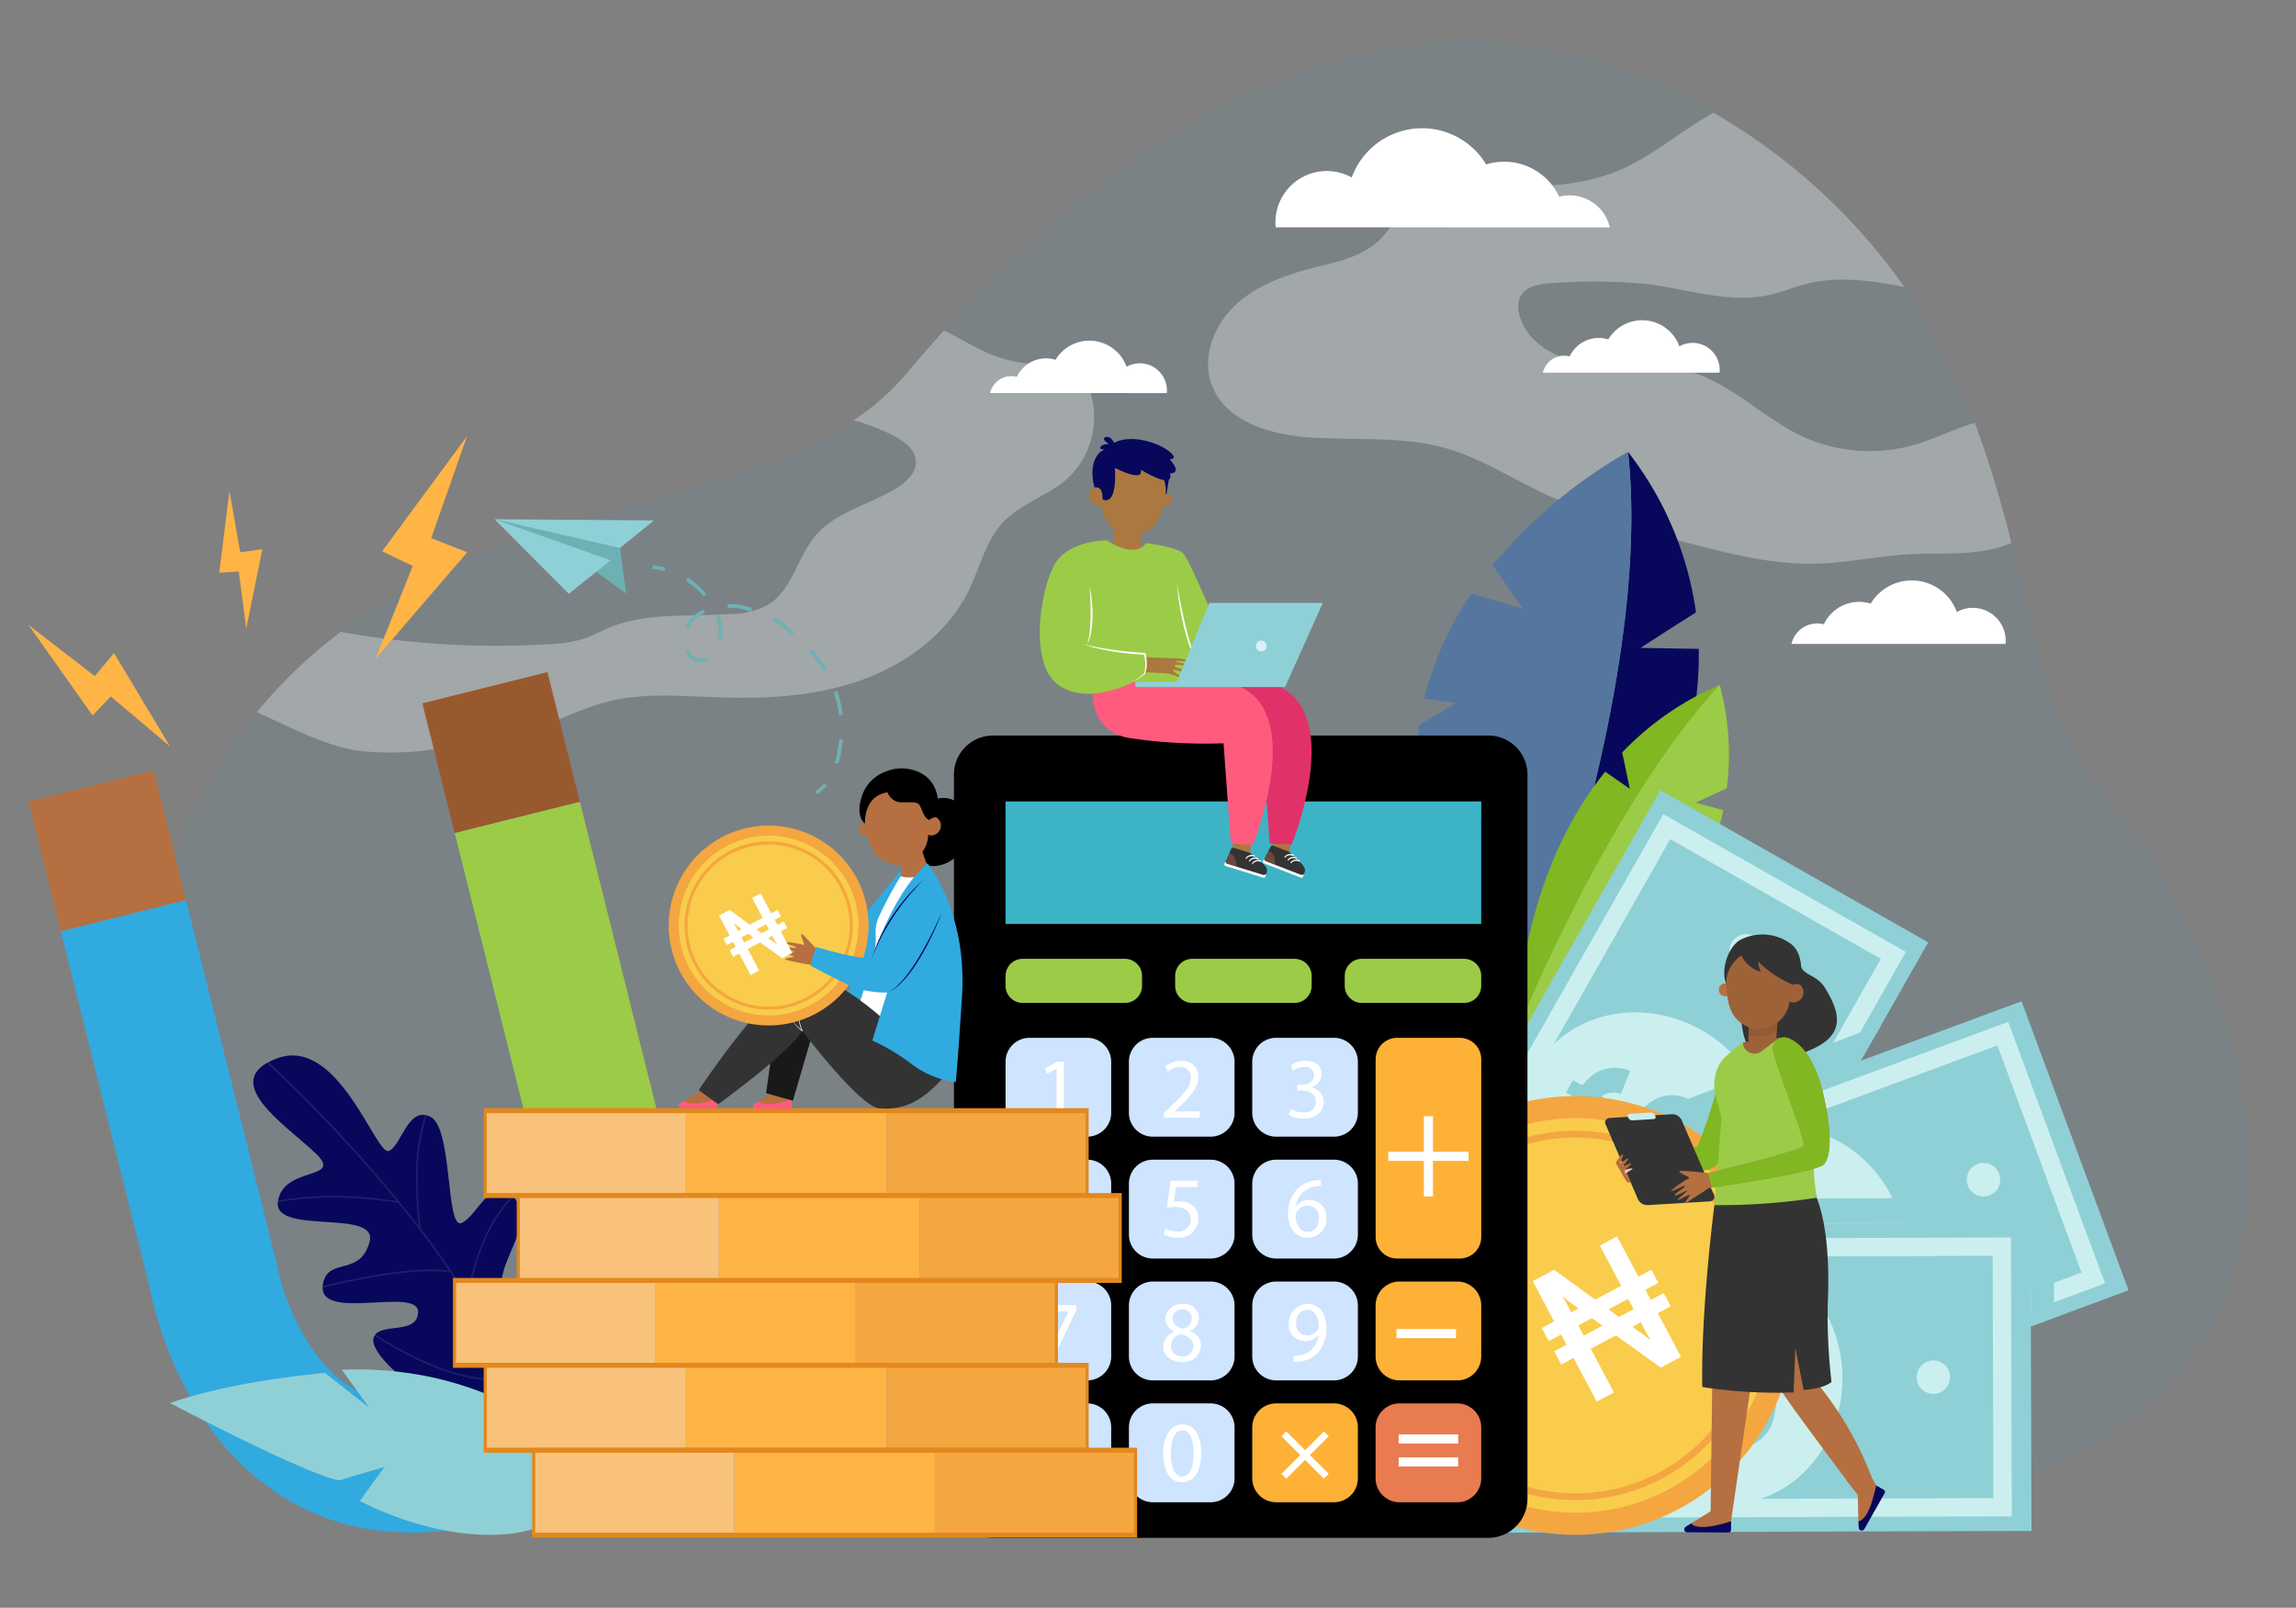 <svg xmlns="http://www.w3.org/2000/svg" xmlns:xlink="http://www.w3.org/1999/xlink" width="337" height="236" viewBox="0 0 337 236">
  <rect x="0" y="0" width="337" height="236" fill="#808080" stroke="none"/>
  <defs>
    <clipPath id="clip-path">
      <rect id="Rectangle_2491" data-name="Rectangle 2491" width="337" height="236" transform="translate(-0.122 0.32)" fill="none"/>
    </clipPath>
    <clipPath id="clip-path-2">
      <rect id="Rectangle_2455" data-name="Rectangle 2455" width="117.89" height="66.204" fill="none"/>
    </clipPath>
    <clipPath id="clip-path-3">
      <rect id="Rectangle_2456" data-name="Rectangle 2456" width="122.887" height="61.975" fill="none"/>
    </clipPath>
    <clipPath id="clip-path-4">
      <rect id="Rectangle_2458" data-name="Rectangle 2458" width="42.475" height="19.76" fill="none"/>
    </clipPath>
    <clipPath id="clip-path-5">
      <rect id="Rectangle_2461" data-name="Rectangle 2461" width="66.208" height="18.886" fill="none"/>
    </clipPath>
    <clipPath id="clip-path-6">
      <rect id="Rectangle_2465" data-name="Rectangle 2465" width="44.95" height="53.215" fill="none"/>
    </clipPath>
    <clipPath id="clip-path-7">
      <rect id="Rectangle_2467" data-name="Rectangle 2467" width="69.815" height="17.965" fill="none"/>
    </clipPath>
    <clipPath id="clip-path-8">
      <rect id="Rectangle_2486" data-name="Rectangle 2486" width="3.599" height="3.985" fill="#b56f40"/>
    </clipPath>
    <clipPath id="clip-path-9">
      <rect id="Rectangle_2489" data-name="Rectangle 2489" width="1.543" height="2.027" fill="none"/>
    </clipPath>
    <clipPath id="clip-path-10">
      <rect id="Rectangle_2490" data-name="Rectangle 2490" width="1.583" height="1.957" fill="none"/>
    </clipPath>
  </defs>
  <g id="Group_17669" data-name="Group 17669" transform="translate(-0.099 -0.744)">
    <g id="Group_17670" data-name="Group 17670" transform="translate(0.221 0.424)">
      <g id="Group_17667" data-name="Group 17667">
        <g id="Group_17666" data-name="Group 17666" clip-path="url(#clip-path)">
          <path id="Path_18734" data-name="Path 18734" d="M179.322,264.627s-43.212-24.659-19.426-85.163,85.307-44.722,108.147-71.948S336.9,38.855,387.53,69.915s38.173,79.976,56.39,99.657,55.937,103.877-55.287,108.1-209.311-13.044-209.311-13.044" transform="translate(-135.071 -52.417)" fill="#31aae0" opacity="0.06"/>
          <g id="Group_17632" data-name="Group 17632" transform="translate(177.198 16.867)" opacity="0.3">
            <g id="Group_17631" data-name="Group 17631">
              <g id="Group_17630" data-name="Group 17630" clip-path="url(#clip-path-2)">
                <path id="Path_18735" data-name="Path 18735" d="M1585.215,212.826c4.537-.131,9.009-1.142,13.542-1.384,4.928-.264,10.077.349,14.629-1.556.086-.036.171-.076.256-.114a159.525,159.525,0,0,0-5.352-17.611c-.1.028-.2.055-.3.085-2.91.874-5.637,2.285-8.553,3.138a23.692,23.692,0,0,1-16.638-1.327c-5.779-2.745-10.41-7.832-16.586-9.5-4.5-1.218-9.286-.461-13.926-.932s-9.733-2.832-10.853-7.36a3.84,3.84,0,0,1,.124-2.577c.8-1.659,2.994-1.962,4.835-2.047a80.216,80.216,0,0,1,14.09.182c5.937.778,11.934,2.883,17.768,1.541,1.784-.41,3.481-1.133,5.253-1.59,4.714-1.215,9.672-.49,14.467.459a88.04,88.04,0,0,0-26.962-24.961q-.525-.322-1.049-.632c-4.7,2.549-8.792,6.257-13.716,8.378-5.908,2.545-12.564,2.621-18.986,2.256-3.838-.218-8.064-.47-11.119,1.864-2.237,1.709-3.39,4.5-5.472,6.4-2.517,2.293-6.045,3-9.345,3.834-4.189,1.062-8.425,2.556-11.578,5.512s-4.974,7.684-3.448,11.727c1.938,5.134,8.12,7.158,13.588,7.623,7,.6,14.193-.252,20.937,1.7,4.582,1.326,8.693,3.877,12.971,5.988,7.4,3.652,15.36,6.014,23.34,8.107,5.919,1.552,11.961,2.976,18.078,2.8" transform="translate(-1495.752 -146.637)" fill="#fff"/>
              </g>
            </g>
          </g>
          <g id="Group_17635" data-name="Group 17635" transform="translate(37.583 48.829)" opacity="0.3">
            <g id="Group_17634" data-name="Group 17634">
              <g id="Group_17633" data-name="Group 17633" clip-path="url(#clip-path-3)">
                <path id="Path_18736" data-name="Path 18736" d="M320.331,471.751l3.82,1.766c3.535,1.635,7.128,3.287,10.975,3.894a42.3,42.3,0,0,0,10.733-.147,64.364,64.364,0,0,0,12.916-2.172c4.6-1.437,8.86-3.9,13.554-5,5.164-1.2,10.548-.682,15.848-.5,7.039.237,14.215-.169,20.85-2.531s12.724-6.879,15.809-13.211c1.631-3.348,2.454-7.2,4.994-9.926,2.629-2.82,6.647-3.924,9.521-6.494a12.367,12.367,0,0,0,1.947-15.593,3.359,3.359,0,0,0-1.16-1.168,4.374,4.374,0,0,0-2.548-.144,19.154,19.154,0,0,1-9.277-1.191c-2.466-.972-4.74-2.46-7.123-3.605-1.946,2.144-3.772,4.246-5.469,6.269a36.8,36.8,0,0,1-7.815,6.914,30.339,30.339,0,0,1,5.827,2.238c1.557.792,3.219,1.992,3.316,3.737.095,1.7-1.356,3.069-2.8,3.964-3.963,2.453-8.956,3.48-11.958,7.045-2.651,3.148-3.393,7.92-6.9,10.079a11.573,11.573,0,0,1-5.28,1.366c-6.093.448-12.468-.312-18.11,2.033-1.237.514-2.416,1.171-3.687,1.6a20,20,0,0,1-5.182.807,128.885,128.885,0,0,1-30.483-1.807,70.633,70.633,0,0,0-12.316,11.781" transform="translate(-320.331 -415.728)" fill="#fff"/>
              </g>
            </g>
          </g>
          <path id="Path_18737" data-name="Path 18737" d="M1897.9,565.712c3.809,34.645-15.728,83.852-15.728,83.852s26.7-25.145,26.118-54.926l-8.54-.148s4.4-2.87,8.136-5.209a49.49,49.49,0,0,0-9.986-23.569" transform="translate(-1659.075 -499.068)" fill="#07085b"/>
          <path id="Path_18738" data-name="Path 18738" d="M1753.53,605.791l5.4-3.188-4.659-.68a47.133,47.133,0,0,1,6.928-15.4c3.52,1.068,7.547,2.187,7.547,2.187l-4.45-6.344a71.731,71.731,0,0,1,19.875-16.649c3.81,34.645-15.728,83.852-15.728,83.852-13.344-17.025-16.633-31.687-14.908-43.773" transform="translate(-1545.341 -499.068)" fill="#55769f"/>
          <path id="Path_18739" data-name="Path 18739" d="M1907.355,853.786a43.333,43.333,0,0,0-14.319,9.915c.535,2.416,1.115,5.323,1.115,5.323l-3.6-2.5c-13.113,16.172-12.934,38.057-12.934,38.057,12.879-5.307,20.577-12.359,25.087-19.516-.918-1.335-2.311-3.3-2.311-3.3l3.678.949a38.368,38.368,0,0,0,3.792-10.553c-1.918-.479-4.067-1.084-4.067-1.084l4.583-2.136a39.406,39.406,0,0,0-1.027-15.156" transform="translate(-1655.064 -752.925)" fill="#81b722"/>
          <path id="Path_18740" data-name="Path 18740" d="M1902.708,885.06c-.918-1.335-2.311-3.3-2.311-3.3l3.678.949a38.376,38.376,0,0,0,3.792-10.553c-1.918-.479-4.067-1.084-4.067-1.084l4.583-2.136a39.4,39.4,0,0,0-1.027-15.156c-16.55,17.865-29.735,50.79-29.735,50.79,12.879-5.307,20.577-12.36,25.087-19.516" transform="translate(-1655.065 -752.925)" fill="#9ccb48"/>
          <rect id="Rectangle_2457" data-name="Rectangle 2457" width="89.024" height="45.24" transform="matrix(0.494, -0.869, 0.869, 0.494, 199.599, 193.664)" fill="#8fd0d6"/>
          <path id="Path_18741" data-name="Path 18741" d="M1788.8,1033.716l-41.126,72.386-35.6-20.224,41.126-72.386Zm-42.136,68.719,38.468-67.708-30.919-17.567-38.468,67.708Z" transform="translate(-1509.188 -893.662)" fill="#cbefef"/>
          <path id="Path_18742" data-name="Path 18742" d="M1909.9,1261.019c8.862,5.035,12.331,15.656,7.747,23.723s-15.482,10.525-24.344,5.49-12.33-15.656-7.747-23.723,15.483-10.525,24.344-5.49" transform="translate(-1660.273 -1109.484)" fill="#cbefef"/>
          <path id="Path_18743" data-name="Path 18743" d="M1946.087,1330.658a3.114,3.114,0,0,0-2.8.331,2.686,2.686,0,0,0,.308.251c1.374.792,2.756,1.572,4.123,2.376a.508.508,0,0,0,.724-.095,22.089,22.089,0,0,1,1.873-1.543,5.375,5.375,0,0,1,6.818.209c2.572,1.9,3.292,4.326,2.33,7.4-.175.56-.045.825.444,1.048.356.162.685.385,1.06.6l-1.02,1.774-1.594-.916a6.64,6.64,0,0,1-8.462,2.047l1.477-3.377a4.9,4.9,0,0,0,3.933-.414l-2.082-1.2c-.9-.517-1.81-1.02-2.7-1.559a.59.59,0,0,0-.834.073,7.893,7.893,0,0,1-3.176,1.9,6.059,6.059,0,0,1-6.273-1.9,5.348,5.348,0,0,1-1.062-5.8c.049-.143.1-.284.147-.428a2,2,0,0,0,.039-.216l-1.331-.765,1.035-1.8c.317.182.653.347.956.557.322.223.512.141.747-.146a5.556,5.556,0,0,1,4.045-2.214,5.9,5.9,0,0,1,2.654.45l-1.381,3.367m5.6,5.19,4.77,2.741a2.806,2.806,0,0,0-1.079-3.392,2.775,2.775,0,0,0-3.691.651m-9.516-2.99a2.7,2.7,0,0,0,1.262,2.836,2.6,2.6,0,0,0,2.952-.414l-4.214-2.422" transform="translate(-1708.3 -1169.779)" fill="#8fd0d6"/>
          <path id="Path_18744" data-name="Path 18744" d="M1893.69,1601.913a2.452,2.452,0,1,0,.921,3.344,2.452,2.452,0,0,0-.921-3.344" transform="translate(-1665.996 -1411.908)" fill="#cbefef"/>
          <path id="Path_18745" data-name="Path 18745" d="M2143.578,1162.083a2.452,2.452,0,1,0,.92,3.344,2.453,2.453,0,0,0-.92-3.344" transform="translate(-1886.202 -1024.321)" fill="#cbefef"/>
          <g id="Group_17638" data-name="Group 17638" transform="translate(233.594 150.649)" style="mix-blend-mode: multiply;isolation: isolate">
            <g id="Group_17637" data-name="Group 17637">
              <g id="Group_17636" data-name="Group 17636" clip-path="url(#clip-path-4)">
                <path id="Path_18746" data-name="Path 18746" d="M2009.887,1278.481c-.136-.112,3.138-5.524,3.138-5.524l-42.476,16.41.563,3.35Z" transform="translate(-1970.55 -1272.957)" fill="#8fd0d6"/>
              </g>
            </g>
          </g>
          <rect id="Rectangle_2459" data-name="Rectangle 2459" width="89.024" height="45.24" transform="translate(213.108 178.202) rotate(-20.315)" fill="#8fd0d6"/>
          <path id="Path_18747" data-name="Path 18747" d="M1919.433,1308.51l-78.075,28.9-14.214-38.395,78.075-28.9Zm-76.486,25.447,73.03-27.036-12.346-33.349-73.03,27.036Z" transform="translate(-1610.584 -1119.804)" fill="#cbefef"/>
          <path id="Path_18748" data-name="Path 18748" d="M2105.61,1412.469c3.539,9.558-.646,19.918-9.347,23.139s-18.623-1.916-22.162-11.474.646-19.918,9.347-23.139,18.624,1.916,22.162,11.475" transform="translate(-1827.099 -1234.29)" fill="#cbefef"/>
          <path id="Path_18749" data-name="Path 18749" d="M2155.063,1455.773a3.113,3.113,0,0,0-2.355-1.55,2.657,2.657,0,0,0,.074.391c.541,1.491,1.1,2.977,1.624,4.473.116.328.269.407.615.394a22.1,22.1,0,0,1,2.426.026,5.375,5.375,0,0,1,5.082,4.55c.742,3.113-.267,5.43-2.98,7.16-.495.316-.565.6-.335,1.088.168.354.276.736.424,1.142l-1.922.7-.63-1.727a6.641,6.641,0,0,1-7.793-3.882l3.3-1.633a4.9,4.9,0,0,0,3.276,2.216l-.823-2.256c-.356-.976-.729-1.945-1.06-2.929a.59.59,0,0,0-.685-.482,7.888,7.888,0,0,1-3.651-.595,6.058,6.058,0,0,1-3.574-5.5,5.348,5.348,0,0,1,2.924-5.125c.13-.077.26-.153.388-.233a1.957,1.957,0,0,0,.169-.14l-.526-1.443,1.952-.712c.125.343.276.685.373,1.042.1.378.3.438.666.369a5.559,5.559,0,0,1,4.521.91,5.9,5.9,0,0,1,1.74,2.054l-3.225,1.688m.94,7.574,1.884,5.168a2.805,2.805,0,0,0,1.359-3.29,2.775,2.775,0,0,0-3.243-1.878m-5.355-8.415a2.7,2.7,0,0,0-.861,2.983,2.6,2.6,0,0,0,2.526,1.584l-1.665-4.567" transform="translate(-1891.626 -1278.067)" fill="#8fd0d6"/>
          <path id="Path_18750" data-name="Path 18750" d="M1963.627,1621.766a2.452,2.452,0,1,0-1.448,3.151,2.452,2.452,0,0,0,1.448-3.151" transform="translate(-1726.667 -1428.275)" fill="#cbefef"/>
          <path id="Path_18751" data-name="Path 18751" d="M2438.021,1446.142a2.453,2.453,0,1,0-1.448,3.151,2.453,2.453,0,0,0,1.448-3.151" transform="translate(-2144.712 -1273.51)" fill="#cbefef"/>
          <rect id="Rectangle_2460" data-name="Rectangle 2460" width="89.024" height="45.24" transform="translate(208.892 180.078) rotate(-0.176)" fill="#8fd0d6"/>
          <path id="Path_18752" data-name="Path 18752" d="M1870.314,1577.521l-83.253.256-.126-40.941,83.253-.256Zm-80.571-2.442,77.873-.24-.109-35.561-77.873.24Z" transform="translate(-1575.151 -1354.618)" fill="#cbefef"/>
          <path id="Path_18753" data-name="Path 18753" d="M2030.345,1573.578c.031,10.192-7.465,18.478-16.742,18.506s-16.825-8.21-16.856-18.4,7.465-18.478,16.742-18.506,16.825,8.211,16.856,18.4" transform="translate(-1760.041 -1371.005)" fill="#cbefef"/>
          <path id="Path_18754" data-name="Path 18754" d="M2089.047,1610.018a3.114,3.114,0,0,0-1.678-2.266,2.71,2.71,0,0,0-.064.392c-.005,1.586,0,3.173-.015,4.759,0,.347.112.475.442.581a22.078,22.078,0,0,1,2.269.86,5.376,5.376,0,0,1,3.2,6.021c-.375,3.178-2.12,5.006-5.263,5.7-.574.126-.738.371-.689.906.036.39.006.786.005,1.218l-2.046,0c0-.622,0-1.236,0-1.838a6.639,6.639,0,0,1-5.98-6.328l3.665-.4a4.9,4.9,0,0,0,2.313,3.208c0-.882,0-1.642,0-2.4,0-1.038-.014-2.077.013-3.115a.59.59,0,0,0-.477-.688,7.892,7.892,0,0,1-3.223-1.815,6.06,6.06,0,0,1-1.463-6.39,5.348,5.348,0,0,1,4.51-3.8c.148-.028.3-.053.444-.085a1.965,1.965,0,0,0,.207-.073c0-.487,0-.989,0-1.535l2.078,0c0,.365.023.738-.009,1.107-.034.39.133.515.5.575a5.557,5.557,0,0,1,3.931,2.411,5.9,5.9,0,0,1,.927,2.527l-3.609.474m-1.726,7.434c0,1.868-.007,3.683-.01,5.5a2.805,2.805,0,0,0,2.408-2.621,2.774,2.774,0,0,0-2.4-2.88m-2.131-9.744a2.7,2.7,0,0,0-1.835,2.5,2.6,2.6,0,0,0,1.826,2.357c0-1.593.006-3.19.009-4.861" transform="translate(-1832.732 -1413.078)" fill="#8fd0d6"/>
          <path id="Path_18755" data-name="Path 18755" d="M1870.411,1692.573a2.453,2.453,0,1,0-2.445,2.46,2.453,2.453,0,0,0,2.445-2.46" transform="translate(-1644.389 -1489.927)" fill="#cbefef"/>
          <path id="Path_18756" data-name="Path 18756" d="M2376.268,1691.015a2.452,2.452,0,1,0-2.445,2.46,2.453,2.453,0,0,0,2.445-2.46" transform="translate(-2090.161 -1488.554)" fill="#cbefef"/>
          <g id="Group_17641" data-name="Group 17641" transform="translate(235.152 176.123)" style="mix-blend-mode: multiply;isolation: isolate">
            <g id="Group_17640" data-name="Group 17640">
              <g id="Group_17639" data-name="Group 17639" clip-path="url(#clip-path-5)">
                <path id="Path_18757" data-name="Path 18757" d="M2046.477,1506.307l-.047-15.205-62.159.131-.6-3.6,66.171-.21.038,17.648Z" transform="translate(-1983.666 -1487.421)" fill="#8fd0d6"/>
              </g>
            </g>
          </g>
          <rect id="Rectangle_2462" data-name="Rectangle 2462" width="18.934" height="19.631" transform="matrix(0.97, -0.242, 0.242, 0.97, 61.869, 103.555)" fill="#99592e"/>
          <rect id="Rectangle_2463" data-name="Rectangle 2463" width="18.934" height="19.631" transform="translate(4.061 117.977) rotate(-14.008)" fill="#b56f40"/>
          <path id="Path_18758" data-name="Path 18758" d="M582.727,1050.793l-13.111-52.552-18.371,4.583,13.279,53.224.093.271a36.4,36.4,0,0,1,1.333,7.694c.242,3.613.027,8.824-2.37,13.126-2.334,4.189-6.451,7.039-12.57,8.7q-.81.184-1.592.323h0l4.59,18.4q.423-.086.847-.179l.005.021c.246-.061.49-.125.733-.189s.49-.116.736-.178l-.005-.021a43.032,43.032,0,0,0,14.207-6.758,34.354,34.354,0,0,0,9.677-11.06,38.314,38.314,0,0,0,4.248-12.881,49.782,49.782,0,0,0,.332-11.279,54.837,54.837,0,0,0-2.063-11.242" transform="translate(-484.624 -880.222)" fill="#9ccb48"/>
          <path id="Path_18759" data-name="Path 18759" d="M120.5,1191.064c-4.137-2.672-6.775-7.171-8.258-10.475a36.4,36.4,0,0,1-2.437-7.418l-.045-.283-13.279-53.224-18.371,4.583,13.11,52.552a54.847,54.847,0,0,0,3.459,10.893,49.8,49.8,0,0,0,5.592,9.8,38.317,38.317,0,0,0,9.8,9.376,34.357,34.357,0,0,0,13.739,5.219,42.587,42.587,0,0,0,14.87-.529l-4.59-18.4c-5.451.968-9.915.277-13.592-2.1" transform="translate(-69.301 -987.223)" fill="#31aae0"/>
          <path id="Path_18760" data-name="Path 18760" d="M1743.158,1393.765a32.2,32.2,0,1,1-32.538-31.85,32.2,32.2,0,0,1,32.538,31.85" transform="translate(-1479.833 -1200.698)" fill="#f4a640"/>
          <path id="Path_18761" data-name="Path 18761" d="M1763.956,1417.838a28.956,28.956,0,1,1-29.263-28.644,28.955,28.955,0,0,1,29.263,28.644" transform="translate(-1503.87 -1224.736)" fill="#f9cc4b"/>
          <path id="Path_18762" data-name="Path 18762" d="M1748.994,1458.956a27.109,27.109,0,1,1,26.817-27.4,27.139,27.139,0,0,1-26.817,27.4m-.569-53.218a26.113,26.113,0,1,0,26.39,25.832,26.142,26.142,0,0,0-26.39-25.832" transform="translate(-1517.573 -1238.438)" fill="#f4a640"/>
          <path id="Path_18764" data-name="Path 18764" d="M355.555,1365.871s14.144-19.554,6.8-23.172c0,0-1.312-2.076-6.592,5.344,0,0-3.263,1.073-3.449-2.711s5.172-9.542,1.755-12.823-5.18,2.623-7.588,3.744-1.267-13.966-4.606-15.584-4.248,4.333-6.117,5.028-7.391-16.885-16.325-13.618,1.272,9.849,5.558,13.923-4.562,1.8-5.486,7.008,14.866,1.013,13.435,6.078-5.955,2.178-6.8,5.961c-1.363,6.116,14.281.237,13.928,4.448-.281,3.358-5.954,1.149-6.559,3.745s9.217,11.9,22.041,12.627" transform="translate(-278.827 -1156.427)" fill="#07085b"/>
          <g id="Group_17647" data-name="Group 17647" transform="translate(39.077 156.229)" opacity="0.1" style="mix-blend-mode: color-dodge;isolation: isolate">
            <g id="Group_17646" data-name="Group 17646">
              <g id="Group_17645" data-name="Group 17645" clip-path="url(#clip-path-6)">
                <path id="Path_18765" data-name="Path 18765" d="M377.861,1350.268q-.1-.067-.2-.129c-.269.8-.6,1.681-1.006,2.594a21.285,21.285,0,0,1-9.393,10.479,80.786,80.786,0,0,0-4.783-8.771c1.342-7.645,4.023-11.916,6.036-14.152.174-.194.347-.375.517-.546-.058-.055-.116-.106-.173-.156-.165.167-.333.343-.5.532-2.016,2.234-4.692,6.476-6.06,14.029l-.024-.038c-1.959-3.12-4.231-6.366-6.794-9.708a55.321,55.321,0,0,1-.46-7.423,30.464,30.464,0,0,1,1.3-9.243,2.278,2.278,0,0,0-.229-.045,30.76,30.76,0,0,0-1.3,9.286,56.681,56.681,0,0,0,.41,7.058q-2.942-3.813-6.375-7.777c-6.375-7.358-12.5-13.326-15.7-16.326-.073.039-.145.078-.214.117,3.174,2.978,9.328,8.966,15.734,16.361,1.077,1.244,2.19,2.56,3.317,3.938a55.988,55.988,0,0,0-6.849-.716,48.875,48.875,0,0,0-10.591.618l-.007.038c-.012.07-.021.138-.028.2a48.538,48.538,0,0,1,10.611-.628,54.077,54.077,0,0,1,7.089.761c2.492,3.058,5.048,6.407,7.441,9.909-5.5-.685-14.247,1.209-18.552,2.275q-.01.125-.009.241c4.319-1.074,13.266-3.019,18.737-2.26a82.693,82.693,0,0,1,8.516,15.491c-4.6.748-10.058-1.293-13.846-3.152a55.61,55.61,0,0,1-5.661-3.22,1.414,1.414,0,0,0-.131.191,55.854,55.854,0,0,0,5.686,3.235c3.833,1.88,9.368,3.947,14.039,3.166a41.977,41.977,0,0,1,2.032,6.637l.121.008.091-.127a46.718,46.718,0,0,0-3.294-9.6q.495-.253.974-.536a19.3,19.3,0,0,0,4.993-4.289,24.644,24.644,0,0,0,3.542-5.777c.4-.9.726-1.76.992-2.553" transform="translate(-332.911 -1319.933)" fill="#fff"/>
              </g>
            </g>
          </g>
          <path id="Path_18766" data-name="Path 18766" d="M273.956,1712.787s-12.484-14.018-35.819-13.065l4.046,5.586-6.521-5.12s-13.53,1.123-22.748,4.425c0,0,19.813,10.437,24.816,11.353l6.678-1.985-3.617,4.99s10.9,6.061,22.115,4.82,11.05-11.005,11.05-11.005" transform="translate(-188.09 -1498.341)" fill="#8fd0d6"/>
          <path id="Path_18767" data-name="Path 18767" d="M1187.416,916.316h72.715a5.732,5.732,0,0,1,5.733,5.733v106.3a5.732,5.732,0,0,1-5.733,5.733h-72.715a5.733,5.733,0,0,1-5.733-5.733v-106.3a5.733,5.733,0,0,1,5.733-5.733" transform="translate(-1041.79 -808.028)"/>
          <rect id="Rectangle_2466" data-name="Rectangle 2466" width="69.815" height="17.965" transform="translate(147.473 117.974)" fill="#3cb4c5"/>
          <g id="Group_17650" data-name="Group 17650" transform="translate(147.473 117.974)" opacity="0.5" style="mix-blend-mode: multiply;isolation: isolate">
            <g id="Group_17649" data-name="Group 17649">
              <g id="Group_17648" data-name="Group 17648" clip-path="url(#clip-path-7)">
                <path id="Path_18768" data-name="Path 18768" d="M1247.351,1000.45h67.963v-2.586H1245.5v17.965h1.852Z" transform="translate(-1245.499 -997.863)" fill="#3cb4c5"/>
              </g>
            </g>
          </g>
          <path id="Path_18769" data-name="Path 18769" d="M1263.023,1198.73h-15.016a2.508,2.508,0,0,1-2.508-2.508v-1.456a2.508,2.508,0,0,1,2.508-2.508h15.016a2.508,2.508,0,0,1,2.508,2.508v1.456a2.508,2.508,0,0,1-2.508,2.508" transform="translate(-1098.026 -1051.194)" fill="#9ccb48"/>
          <path id="Path_18770" data-name="Path 18770" d="M1472.583,1198.73h-15.016a2.508,2.508,0,0,1-2.508-2.508v-1.456a2.508,2.508,0,0,1,2.508-2.508h15.016a2.508,2.508,0,0,1,2.508,2.508v1.456a2.508,2.508,0,0,1-2.508,2.508" transform="translate(-1282.694 -1051.194)" fill="#9ccb48"/>
          <path id="Path_18771" data-name="Path 18771" d="M1682.141,1198.73h-15.016a2.508,2.508,0,0,1-2.508-2.508v-1.456a2.508,2.508,0,0,1,2.508-2.508h15.016a2.508,2.508,0,0,1,2.508,2.508v1.456a2.508,2.508,0,0,1-2.508,2.508" transform="translate(-1467.361 -1051.194)" fill="#9ccb48"/>
          <path id="Path_18772" data-name="Path 18772" d="M1257.491,1304.4h-8.482a3.51,3.51,0,0,1-3.51-3.511V1293.4a3.511,3.511,0,0,1,3.51-3.51h8.482a3.511,3.511,0,0,1,3.51,3.51v7.488a3.51,3.51,0,0,1-3.51,3.511" transform="translate(-1098.026 -1137.231)" fill="#cfe4ff"/>
          <path id="Path_18773" data-name="Path 18773" d="M1409.909,1304.4h-8.482a3.51,3.51,0,0,1-3.51-3.511V1293.4a3.511,3.511,0,0,1,3.51-3.51h8.482a3.511,3.511,0,0,1,3.511,3.51v7.488a3.511,3.511,0,0,1-3.511,3.511" transform="translate(-1232.34 -1137.231)" fill="#cfe4ff"/>
          <path id="Path_18774" data-name="Path 18774" d="M1562.326,1304.4h-8.482a3.511,3.511,0,0,1-3.511-3.511V1293.4a3.511,3.511,0,0,1,3.511-3.51h8.482a3.511,3.511,0,0,1,3.51,3.51v7.488a3.51,3.51,0,0,1-3.51,3.511" transform="translate(-1366.653 -1137.231)" fill="#cfe4ff"/>
          <path id="Path_18775" data-name="Path 18775" d="M1257.491,1454.993h-8.482a3.51,3.51,0,0,1-3.51-3.51v-7.488a3.511,3.511,0,0,1,3.51-3.51h8.482a3.511,3.511,0,0,1,3.51,3.51v7.488a3.51,3.51,0,0,1-3.51,3.51" transform="translate(-1098.026 -1269.936)" fill="#cfe4ff"/>
          <path id="Path_18776" data-name="Path 18776" d="M1409.909,1454.993h-8.482a3.51,3.51,0,0,1-3.51-3.51v-7.488a3.51,3.51,0,0,1,3.51-3.51h8.482a3.511,3.511,0,0,1,3.511,3.51v7.488a3.51,3.51,0,0,1-3.511,3.51" transform="translate(-1232.34 -1269.936)" fill="#cfe4ff"/>
          <path id="Path_18777" data-name="Path 18777" d="M1562.326,1454.993h-8.482a3.511,3.511,0,0,1-3.511-3.51v-7.488a3.511,3.511,0,0,1,3.511-3.51h8.482a3.511,3.511,0,0,1,3.51,3.51v7.488a3.51,3.51,0,0,1-3.51,3.51" transform="translate(-1366.653 -1269.936)" fill="#cfe4ff"/>
          <path id="Path_18778" data-name="Path 18778" d="M1715.1,1289.892h-9.186a3.158,3.158,0,0,0-3.158,3.158v26.08a3.158,3.158,0,0,0,3.158,3.158h9.186a3.158,3.158,0,0,0,3.158-3.158v-26.08a3.158,3.158,0,0,0-3.158-3.158" transform="translate(-1500.966 -1137.231)" fill="#fdb137"/>
          <path id="Path_18779" data-name="Path 18779" d="M1257.491,1605.586h-8.482a3.51,3.51,0,0,1-3.51-3.511v-7.488a3.511,3.511,0,0,1,3.51-3.511h8.482a3.511,3.511,0,0,1,3.51,3.511v7.488a3.51,3.51,0,0,1-3.51,3.511" transform="translate(-1098.026 -1402.642)" fill="#cfe4ff"/>
          <path id="Path_18780" data-name="Path 18780" d="M1409.909,1605.586h-8.482a3.51,3.51,0,0,1-3.51-3.511v-7.488a3.511,3.511,0,0,1,3.51-3.511h8.482a3.511,3.511,0,0,1,3.511,3.511v7.488a3.511,3.511,0,0,1-3.511,3.511" transform="translate(-1232.34 -1402.642)" fill="#cfe4ff"/>
          <path id="Path_18781" data-name="Path 18781" d="M1562.326,1605.586h-8.482a3.511,3.511,0,0,1-3.511-3.511v-7.488a3.511,3.511,0,0,1,3.511-3.511h8.482a3.511,3.511,0,0,1,3.51,3.511v7.488a3.51,3.51,0,0,1-3.51,3.511" transform="translate(-1366.653 -1402.642)" fill="#cfe4ff"/>
          <path id="Path_18782" data-name="Path 18782" d="M1714.743,1605.586h-8.481a3.511,3.511,0,0,1-3.511-3.511v-7.488a3.511,3.511,0,0,1,3.511-3.511h8.481a3.511,3.511,0,0,1,3.511,3.511v7.488a3.511,3.511,0,0,1-3.511,3.511" transform="translate(-1500.966 -1402.642)" fill="#fdb137"/>
          <path id="Path_18783" data-name="Path 18783" d="M1257.491,1756.178h-8.482a3.511,3.511,0,0,1-3.51-3.51v-7.488a3.511,3.511,0,0,1,3.51-3.51h8.482a3.511,3.511,0,0,1,3.51,3.51v7.488a3.511,3.511,0,0,1-3.51,3.51" transform="translate(-1098.026 -1535.347)" fill="#cfe4ff"/>
          <path id="Path_18784" data-name="Path 18784" d="M1409.909,1756.178h-8.482a3.511,3.511,0,0,1-3.51-3.51v-7.488a3.511,3.511,0,0,1,3.51-3.51h8.482a3.511,3.511,0,0,1,3.511,3.51v7.488a3.511,3.511,0,0,1-3.511,3.51" transform="translate(-1232.34 -1535.347)" fill="#cfe4ff"/>
          <path id="Path_18785" data-name="Path 18785" d="M1562.326,1756.178h-8.482a3.511,3.511,0,0,1-3.511-3.51v-7.488a3.511,3.511,0,0,1,3.511-3.51h8.482a3.511,3.511,0,0,1,3.51,3.51v7.488a3.511,3.511,0,0,1-3.51,3.51" transform="translate(-1366.653 -1535.347)" fill="#fdb137"/>
          <path id="Path_18786" data-name="Path 18786" d="M1714.743,1756.178h-8.481a3.511,3.511,0,0,1-3.511-3.51v-7.488a3.511,3.511,0,0,1,3.511-3.51h8.481a3.511,3.511,0,0,1,3.511,3.51v7.488a3.511,3.511,0,0,1-3.511,3.51" transform="translate(-1500.966 -1535.347)" fill="#e87b50"/>
          <path id="Path_18787" data-name="Path 18787" d="M1294.633,1620.057v.734l-3.579,7.487H1289.9l3.566-7.272v-.025h-4.021v-.923Z" transform="translate(-1136.755 -1428.18)" fill="#fff"/>
          <path id="Path_18788" data-name="Path 18788" d="M1440.326,1625.159a2.349,2.349,0,0,1,1.631-2.2l-.012-.038a2.036,2.036,0,0,1-1.3-1.846,2.3,2.3,0,0,1,2.542-2.188,2.123,2.123,0,0,1,2.391,2.023,2.088,2.088,0,0,1-1.353,1.922v.038a2.279,2.279,0,0,1,1.657,2.125,2.532,2.532,0,0,1-2.8,2.39c-1.72,0-2.757-1.024-2.757-2.226m4.426-.051c0-1-.7-1.479-1.808-1.8a1.786,1.786,0,0,0-1.48,1.695,1.52,1.52,0,0,0,1.644,1.568,1.487,1.487,0,0,0,1.644-1.467m-3.06-4.11c0,.822.62,1.265,1.568,1.518a1.62,1.62,0,0,0,1.252-1.492,1.278,1.278,0,0,0-1.391-1.341,1.307,1.307,0,0,0-1.429,1.315" transform="translate(-1269.711 -1427.149)" fill="#fff"/>
          <path id="Path_18789" data-name="Path 18789" d="M1445.8,1771.79c0,2.795-1.037,4.337-2.858,4.337-1.606,0-2.694-1.5-2.719-4.224,0-2.757,1.189-4.275,2.858-4.275,1.733,0,2.719,1.543,2.719,4.161m-4.464.126c0,2.137.658,3.351,1.67,3.351,1.138,0,1.682-1.328,1.682-3.427,0-2.023-.518-3.352-1.669-3.352-.974,0-1.682,1.189-1.682,3.427" transform="translate(-1269.618 -1558.223)" fill="#fff"/>
          <path id="Path_18790" data-name="Path 18790" d="M1596.053,1626.462a4.64,4.64,0,0,0,.9-.038,3.1,3.1,0,0,0,1.72-.8,3.607,3.607,0,0,0,1.088-2.188h-.038a2.411,2.411,0,0,1-1.935.885,2.381,2.381,0,0,1-2.428-2.517,2.818,2.818,0,0,1,2.807-2.921c1.682,0,2.719,1.366,2.719,3.465a5.194,5.194,0,0,1-1.417,3.857,4.11,4.11,0,0,1-2.39,1.1,5.181,5.181,0,0,1-1.024.063Zm.4-4.729a1.581,1.581,0,0,0,1.581,1.745,1.84,1.84,0,0,0,1.619-.86.736.736,0,0,0,.1-.4c0-1.4-.519-2.479-1.682-2.479-.948,0-1.619.835-1.619,2" transform="translate(-1406.328 -1427.149)" fill="#fff"/>
          <path id="Path_18791" data-name="Path 18791" d="M1288.8,1474.737V1472.5h-3.819v-.734l3.667-5.248h1.2v5.109H1291v.873h-1.151v2.238Zm0-3.111v-2.744q0-.645.038-1.29h-.038c-.253.481-.455.835-.683,1.214l-2.011,2.795v.025Z" transform="translate(-1132.815 -1292.877)" fill="#fff"/>
          <path id="Path_18792" data-name="Path 18792" d="M1445.8,1467.453h-3.136l-.316,2.112a4.421,4.421,0,0,1,.67-.05,3.473,3.473,0,0,1,1.77.443,2.343,2.343,0,0,1,1.176,2.112,2.852,2.852,0,0,1-3.061,2.807,4.026,4.026,0,0,1-2.049-.506l.278-.847a3.681,3.681,0,0,0,1.758.455,1.814,1.814,0,0,0,1.947-1.783c-.013-1.062-.721-1.821-2.365-1.821a8.5,8.5,0,0,0-1.138.089l.531-3.946h3.933Z" transform="translate(-1270.18 -1292.878)" fill="#fff"/>
          <path id="Path_18793" data-name="Path 18793" d="M1599.443,1466.364a4.014,4.014,0,0,0-.834.051,3.341,3.341,0,0,0-2.858,2.921h.038a2.506,2.506,0,0,1,4.464,1.707,2.749,2.749,0,0,1-2.732,2.9c-1.758,0-2.909-1.366-2.909-3.5a5.169,5.169,0,0,1,1.391-3.705,4.474,4.474,0,0,1,2.63-1.214,5.325,5.325,0,0,1,.809-.063Zm-.316,4.742a1.67,1.67,0,0,0-1.695-1.884,1.831,1.831,0,0,0-1.593,1.012.944.944,0,0,0-.126.493c.025,1.354.645,2.352,1.808,2.352.961,0,1.606-.8,1.606-1.973" transform="translate(-1405.672 -1291.939)" fill="#fff"/>
          <path id="Path_18794" data-name="Path 18794" d="M1296.122,1320.412h-.025l-1.429.771-.215-.847,1.8-.961h.948v8.22h-1.075Z" transform="translate(-1141.165 -1163.212)" fill="#fff"/>
          <path id="Path_18795" data-name="Path 18795" d="M1441.177,1326.563v-.683l.873-.848c2.1-2,3.048-3.06,3.061-4.3a1.466,1.466,0,0,0-1.631-1.606,2.8,2.8,0,0,0-1.745.7l-.354-.784a3.607,3.607,0,0,1,2.327-.835,2.313,2.313,0,0,1,2.517,2.39c0,1.518-1.1,2.744-2.833,4.414l-.657.607v.025h3.693v.923Z" transform="translate(-1270.461 -1162.179)" fill="#fff"/>
          <path id="Path_18796" data-name="Path 18796" d="M1595.768,1325.285a3.719,3.719,0,0,0,1.821.518c1.429,0,1.872-.911,1.859-1.594-.013-1.151-1.049-1.644-2.125-1.644h-.62v-.835h.62c.809,0,1.834-.417,1.834-1.391,0-.658-.417-1.24-1.442-1.24a3.021,3.021,0,0,0-1.644.544l-.291-.809a3.909,3.909,0,0,1,2.15-.632c1.619,0,2.352.961,2.352,1.96a2.041,2.041,0,0,1-1.518,1.935v.025a2.141,2.141,0,0,1,1.834,2.112c0,1.315-1.024,2.466-3,2.466a4.176,4.176,0,0,1-2.137-.557Z" transform="translate(-1406.422 -1162.179)" fill="#fff"/>
          <path id="Path_18797" data-name="Path 18797" d="M1304.394,1821.525a.991.991,0,1,1-.991-.991.992.992,0,0,1,.991.991" transform="translate(-1148.178 -1604.844)" fill="#fff"/>
          <path id="Path_18798" data-name="Path 18798" d="M1730.208,1391.955h-5.218v-5.218h-1.342v5.218h-5.218v1.342h5.218v5.218h1.342V1393.3h5.218Z" transform="translate(-1514.782 -1222.573)" fill="#fff"/>
          <path id="Path_18799" data-name="Path 18799" d="M1593.3,1782.486l-2.763-2.763,2.763-2.763-.71-.71-2.763,2.763-2.763-2.763-.71.71,2.763,2.763-2.763,2.763.71.71,2.763-2.763,2.763,2.763Z" transform="translate(-1398.393 -1565.82)" fill="#fff"/>
          <rect id="Rectangle_2468" data-name="Rectangle 2468" width="8.739" height="1.338" transform="translate(204.845 195.405)" fill="#fff"/>
          <rect id="Rectangle_2469" data-name="Rectangle 2469" width="8.739" height="1.338" transform="translate(205.167 210.871)" fill="#fff"/>
          <rect id="Rectangle_2470" data-name="Rectangle 2470" width="8.739" height="1.338" transform="translate(205.167 214.24)" fill="#fff"/>
          <rect id="Rectangle_2471" data-name="Rectangle 2471" width="29.446" height="12.46" transform="translate(129.992 163.353)" fill="#f4a640"/>
          <rect id="Rectangle_2472" data-name="Rectangle 2472" width="29.446" height="12.46" transform="translate(100.546 163.353)" fill="#feb546"/>
          <rect id="Rectangle_2473" data-name="Rectangle 2473" width="29.446" height="12.46" transform="translate(71.1 163.353)" fill="#f9c27a"/>
          <path id="Path_18800" data-name="Path 18800" d="M689.368,1390.015h-88.8v-13.193h88.8Zm-88.339-.732h87.878v-11.728H601.029Z" transform="translate(-529.699 -1213.836)" fill="#e2881e"/>
          <rect id="Rectangle_2474" data-name="Rectangle 2474" width="29.446" height="12.46" transform="translate(125.481 188.274)" fill="#f4a640"/>
          <rect id="Rectangle_2475" data-name="Rectangle 2475" width="29.446" height="12.46" transform="translate(96.035 188.274)" fill="#feb546"/>
          <rect id="Rectangle_2476" data-name="Rectangle 2476" width="29.446" height="12.46" transform="translate(66.589 188.274)" fill="#f9c27a"/>
          <path id="Path_18801" data-name="Path 18801" d="M651.391,1599.826h-88.8v-13.193h88.8Zm-88.339-.733H650.93v-11.728H563.052Z" transform="translate(-496.233 -1398.726)" fill="#e2881e"/>
          <rect id="Rectangle_2477" data-name="Rectangle 2477" width="29.446" height="12.46" transform="translate(129.992 200.734)" fill="#f4a640"/>
          <rect id="Rectangle_2478" data-name="Rectangle 2478" width="29.446" height="12.46" transform="translate(100.546 200.734)" fill="#feb546"/>
          <rect id="Rectangle_2479" data-name="Rectangle 2479" width="29.446" height="12.46" transform="translate(71.1 200.734)" fill="#f9c27a"/>
          <path id="Path_18802" data-name="Path 18802" d="M689.368,1704.731h-88.8v-13.193h88.8ZM601.029,1704h87.878V1692.27H601.029Z" transform="translate(-529.699 -1491.17)" fill="#e2881e"/>
          <rect id="Rectangle_2480" data-name="Rectangle 2480" width="29.446" height="12.46" transform="translate(137.1 213.195)" fill="#f4a640"/>
          <rect id="Rectangle_2481" data-name="Rectangle 2481" width="29.446" height="12.46" transform="translate(107.654 213.195)" fill="#feb546"/>
          <rect id="Rectangle_2482" data-name="Rectangle 2482" width="29.446" height="12.46" transform="translate(78.208 213.195)" fill="#f9c27a"/>
          <path id="Path_18803" data-name="Path 18803" d="M749.211,1809.638h-88.8v-13.193h88.8Zm-88.339-.732H748.75v-11.728H660.872Z" transform="translate(-582.434 -1583.616)" fill="#e2881e"/>
          <rect id="Rectangle_2483" data-name="Rectangle 2483" width="29.446" height="12.46" transform="translate(134.845 175.813)" fill="#f4a640"/>
          <rect id="Rectangle_2484" data-name="Rectangle 2484" width="29.446" height="12.46" transform="translate(105.399 175.813)" fill="#feb546"/>
          <rect id="Rectangle_2485" data-name="Rectangle 2485" width="29.446" height="12.46" transform="translate(75.952 175.813)" fill="#f9c27a"/>
          <path id="Path_18804" data-name="Path 18804" d="M730.223,1494.92h-88.8v-13.193h88.8Zm-88.339-.732h87.878v-11.728H641.884Z" transform="translate(-565.701 -1306.28)" fill="#e2881e"/>
          <path id="Path_18805" data-name="Path 18805" d="M632.466,653.25l.888,6.693-4.754-3.472-14.552-7.434,11.256,1.031s5.734,1.393,6.044,1.674a13.956,13.956,0,0,1,1.118,1.508" transform="translate(-541.578 -572.496)" fill="#6db1b5"/>
          <path id="Path_18806" data-name="Path 18806" d="M1526.26,1040.889v1.144l2.585.675.072-2.523Z" transform="translate(-1345.438 -917.184)" fill="#ab7840"/>
          <path id="Path_18807" data-name="Path 18807" d="M1575.647,1043.2v1.364s2.483.745,2.475.751.2-2.238.2-2.238Z" transform="translate(-1388.959 -919.73)" fill="#ab7840"/>
          <path id="Path_18808" data-name="Path 18808" d="M637.45,649.208l-23.4-.171,18.418,4.213Z" transform="translate(-541.578 -572.497)" fill="#8fd0d6"/>
          <path id="Path_18809" data-name="Path 18809" d="M624.943,659.983l6.132-4.925-17.027-6.021Z" transform="translate(-541.578 -572.496)" fill="#8fd0d6"/>
          <path id="Path_18810" data-name="Path 18810" d="M1010.488,977.031l-.309-.456a6.294,6.294,0,0,0,1.288-1.166l.422.355a6.843,6.843,0,0,1-1.4,1.267" transform="translate(-890.657 -860.102)" fill="#6db1b5"/>
          <path id="Path_18811" data-name="Path 18811" d="M872.2,748.514l-.526-.165a15.464,15.464,0,0,0,.627-3.431l.549.042a16.021,16.021,0,0,1-.651,3.553m.632-7.155-.548.055q-.023-.227-.053-.453a14.331,14.331,0,0,0-.292-1.54c-.116-.469-.257-.942-.421-1.4l.52-.184c.17.48.317.97.437,1.456a14.905,14.905,0,0,1,.3,1.6c.02.152.039.311.055.47m-2.827-6.49a20.38,20.38,0,0,0-2.089-2.814l.414-.364a20.956,20.956,0,0,1,2.146,2.891Zm-17.218-1.3a3.066,3.066,0,0,1-1.945-.252,2.914,2.914,0,0,1-1.1-1.242l.5-.242a2.335,2.335,0,0,0,.891,1.011,2.54,2.54,0,0,0,1.531.19.327.327,0,0,0,.055-.017l.078-.051.306.458-.1.062a.714.714,0,0,1-.213.084m12.618-3.97a28.117,28.117,0,0,0-2.822-2.106l.3-.461a28.7,28.7,0,0,1,2.878,2.148Zm-10.325.728-.539-.113a5.1,5.1,0,0,0,.109-1.029,6.145,6.145,0,0,0-.184-1.485,7.443,7.443,0,0,0-.257-.825l.516-.194a7.94,7.94,0,0,1,.276.887,6.715,6.715,0,0,1,.2,1.618,5.645,5.645,0,0,1-.12,1.141m-4.844-1.7-.5-.238a5.543,5.543,0,0,1,2.575-2.51l.076-.036.234.5-.07.033a4.984,4.984,0,0,0-2.318,2.252m9.143-2.471a11.418,11.418,0,0,0-2.177-.509c-.441-.021-.844-.026-1.232-.014l-.017-.551c.4-.012.82-.008,1.275.014a12.61,12.61,0,0,1,2.312.532Zm-6.957-2.231a11.777,11.777,0,0,0-2.613-2.273l.3-.464a12.312,12.312,0,0,1,2.735,2.38Z" transform="translate(-749.273 -636.076)" fill="#6db1b5"/>
          <path id="Path_18812" data-name="Path 18812" d="M810.809,706.709a10.644,10.644,0,0,0-1.74-.328l.056-.548a11.181,11.181,0,0,1,1.83.345Z" transform="translate(-713.434 -622.546)" fill="#6db1b5"/>
          <path id="Path_18813" data-name="Path 18813" d="M1436.514,587.613l-.474,2.974-1-3.965s1.4-.681,1.466-.434a11.073,11.073,0,0,1,.01,1.425" transform="translate(-1265.052 -517.064)" fill="#07085b"/>
          <path id="Path_18814" data-name="Path 18814" d="M1377.145,652.48l-.434,5.142,4.537-.217-.523-4.553Z" transform="translate(-1213.653 -575.53)" fill="#ab7840"/>
          <path id="Path_18815" data-name="Path 18815" d="M1383.078,655.017l-.249-2.165-3.58-.372-.15,1.781a3.6,3.6,0,0,0,3.979.756" transform="translate(-1215.756 -575.53)" fill="#ab7840"/>
          <path id="Path_18816" data-name="Path 18816" d="M1435,618.116a.93.93,0,1,0,1.311-.626,1.04,1.04,0,0,0-1.311.626" transform="translate(-1264.897 -544.63)" fill="#ab7840"/>
          <path id="Path_18817" data-name="Path 18817" d="M1358.331,582.1a4.718,4.718,0,0,0,.414-.769,8.969,8.969,0,0,0,.625-2.2c.024-.147.056-.293.091-.438a4.848,4.848,0,1,0-9.551-1.445,1.048,1.048,0,0,0-.937-.133,1.462,1.462,0,0,0,1,2.673.925.925,0,0,0,.225-.123,4.546,4.546,0,0,0,4.247,4.445,4.35,4.35,0,0,0,3.023-1.04,2.2,2.2,0,0,0,.173-.143,4.2,4.2,0,0,0,.694-.831" transform="translate(-1188.609 -505.236)" fill="#ab7840"/>
          <path id="Path_18824" data-name="Path 18824" d="M1401.013,843.658s-.946,6.418,5.255,7.537a75.027,75.027,0,0,0,13.918.785l1.074,14.744,3.238.165s8.337-20.486-3.2-23.688l-10.37.051-4.27-.3s-4.321-1.068-4.372-.864-1.169,1.677-1.271,1.576" transform="translate(-1235.023 -742.589)" fill="#e03268"/>
          <path id="Path_18825" data-name="Path 18825" d="M1353.03,843.943s-.946,6.419,5.256,7.537a75.02,75.02,0,0,0,13.918.785l1.074,14.744,3.238.165s8.337-20.485-3.2-23.688l-10.37.051-4.27-.305s-4.321-1.068-4.372-.864-1.169,1.677-1.271,1.576" transform="translate(-1192.739 -742.84)" fill="#ff5b7e"/>
          <path id="Path_18826" data-name="Path 18826" d="M1303.418,675.487s4.27.542,5.354,1.423,6.3,13.827,6.3,13.827l-4.338,5.083-9.218.068s-6.913,3.728-11.251.2-2.1-15.792.407-18.435,6.981-2.575,6.981-2.575,4.067,2.846,5.761.407" transform="translate(-1135.315 -595.446)" fill="#9ccb48"/>
          <path id="Path_18827" data-name="Path 18827" d="M1346.545,732.714a17.959,17.959,0,0,1,.313,2.14c.037.359.052.72.073,1.08s.019.722.014,1.084a14.273,14.273,0,0,1-.178,2.163,7.107,7.107,0,0,1-.629,2.072,10.639,10.639,0,0,0,.413-2.1c.079-.709.106-1.424.115-2.138s0-1.431-.025-2.147-.058-1.434-.1-2.154" transform="translate(-1186.711 -646.234)" fill="#fff"/>
          <path id="Path_18828" data-name="Path 18828" d="M1457.124,728.72c.2,1.05.4,2.1.612,3.14s.436,2.085.689,3.118.527,2.06.863,3.067a15.049,15.049,0,0,0,.576,1.482,5.712,5.712,0,0,0,.819,1.359,5.194,5.194,0,0,1-.942-1.3,12.227,12.227,0,0,1-.658-1.469c-.192-.5-.357-1.012-.512-1.524s-.288-1.031-.417-1.551-.24-1.043-.345-1.567-.2-1.05-.286-1.578c-.174-1.054-.31-2.115-.4-3.18" transform="translate(-1284.514 -642.714)" fill="#fff"/>
          <path id="Path_18829" data-name="Path 18829" d="M1424.389,820.163c-.027-.214-1.656-.454-2.255-.485-.454-.023-3.461-.124-4.484-.17l.075.263-.016,1.161-.168.77c.9.057,3.091.143,3.548.233a11.2,11.2,0,0,1,1.669.581s.44-.1-.119-.341a2.685,2.685,0,0,1-.9-.643c-.077-.086.006-.239.062-.224,1.523.4,1.679.465,1.679.465s1.79-.01.01-.412c-1.067-.241-1.449-.381-1.544-.5-.041-.051.032-.224.1-.228.924-.057,2.584.271,2.129.056a11.722,11.722,0,0,0-1.992-.44c-.028,0-.073-.174.051-.184.88-.073,2.18.3,2.154.1" transform="translate(-1249.634 -722.719)" fill="#ab7840"/>
          <path id="Path_18830" data-name="Path 18830" d="M1340.789,803.114c.375.091.745.2,1.121.275s.753.154,1.128.233c.756.138,1.514.258,2.274.365s1.523.192,2.287.266,1.535.14,2.289.182l.1.006.022.088a6.242,6.242,0,0,1,.139.76,6.131,6.131,0,0,1,.045.768,4.951,4.951,0,0,1-.067.768,3.545,3.545,0,0,1-.223.741l-.009.021-.016.011-.837.562q-.418.281-.841.556c.262-.21.527-.417.794-.622l.8-.616-.025.032a3.391,3.391,0,0,0,.176-.713,4.954,4.954,0,0,0,.036-.737,6.889,6.889,0,0,0-.067-.738,6.015,6.015,0,0,0-.148-.722l.124.093c-.4-.01-.775-.036-1.163-.064s-.77-.059-1.153-.1c-.768-.079-1.534-.175-2.3-.3s-1.52-.272-2.272-.449c-.374-.1-.749-.188-1.117-.3s-.735-.234-1.1-.364" transform="translate(-1181.997 -708.272)" fill="#fff"/>
          <path id="Path_18831" data-name="Path 18831" d="M1433.043,752.4H1416.37l-4.728,11.539h-5.755a.428.428,0,0,0-.407.407.412.412,0,0,0,.407.407H1427.5Z" transform="translate(-1239.005 -663.582)" fill="#8fd0d6"/>
          <path id="Path_18832" data-name="Path 18832" d="M1556.212,799.972a.8.8,0,1,1-.6-1.046.857.857,0,0,1,.6,1.046" transform="translate(-1370.442 -704.569)" fill="#daeef7"/>
          <path id="Path_18833" data-name="Path 18833" d="M1364.151,550.5s1.423.046-.07-1.158-5.5-2.615-8.075-1.258c0,0-.514-1.093-1.257-.832s.483,1.013.483,1.013-.949-.031-1.239.435c-.214.344.367.359.685.344-.54.092-2.612,1.4-1.572,5.576.37-.081,2.475-3.134,2.475-3.134s4.815,2.675,4.339.548c0,0,4.988,3.113,4.28.542,0,0,1.929.141-.048-2.075" transform="translate(-1192.597 -482.769)" fill="#07085b"/>
          <path id="Path_18834" data-name="Path 18834" d="M1355.2,572.318a.913.913,0,0,1,.828.2c.429.34.381,1.536.381,1.536s2.047,1.32,1.831-4.265c-.23-5.941-1.708.477-1.708.477Z" transform="translate(-1194.701 -500.439)" fill="#07085b"/>
          <path id="Path_18835" data-name="Path 18835" d="M480.477,546.331l-12.461,16.9,4.5,2.152L467.061,579l13.44-15.616-5.282-2.086Z" transform="translate(-412.05 -481.989)" fill="#feb546"/>
          <path id="Path_18836" data-name="Path 18836" d="M848.6,1355.606l2.592-1.6,2.239,1.353-.782.557-2.715.383s-1.06-.136-1.106-.167a3.589,3.589,0,0,1-.228-.526" transform="translate(-748.266 -1193.731)" fill="#b56f40"/>
          <path id="Path_18837" data-name="Path 18837" d="M842.472,1365.642l-.657.423a.36.36,0,0,0,.19.664l4.974.024a.318.318,0,0,0,.319-.316l.005-1.041c-3.318,1.039-4.46.713-4.831.247" transform="translate(-742.142 -1203.766)" fill="#ff5b7e"/>
          <path id="Path_18838" data-name="Path 18838" d="M940.458,1356.391l2.592-1.6,2.239,1.353-.782.557-2.715.383s-1.06-.135-1.106-.167a3.608,3.608,0,0,1-.228-.526" transform="translate(-829.217 -1194.422)" fill="#b56f40"/>
          <path id="Path_18839" data-name="Path 18839" d="M934.334,1366.427l-.657.423a.36.36,0,0,0,.19.664l4.974.024a.318.318,0,0,0,.319-.316l.005-1.041c-3.318,1.039-4.46.713-4.831.247" transform="translate(-823.093 -1204.458)" fill="#ff5b7e"/>
          <path id="Path_18840" data-name="Path 18840" d="M38.107,779.622l9.4,13.288,2.68-2.787,8.687,7.334-8.213-13.7-2.823,3.377Z" transform="translate(-34.046 -687.57)" fill="#feb546"/>
          <path id="Path_18841" data-name="Path 18841" d="M275.273,613.992l-1.5,12.014,2.871-.187,1.093,8.388,2.359-11.645-3.245.439Z" transform="translate(-241.716 -541.614)" fill="#feb546"/>
          <path id="Path_18842" data-name="Path 18842" d="M1135.23,993.828a3.4,3.4,0,0,1,3.421,0c1.821,1.047,1.821,4.58,1.1,5.425s.037,1.99-1.4,3.093-3.719,1.509-5.023.219-.348-4.165-.348-4.165Z" transform="translate(-998.579 -875.923)"/>
          <path id="Path_18843" data-name="Path 18843" d="M960.892,1081.271a.1.1,0,0,1-.176.02,11.351,11.351,0,0,0-1.62-2.048c-.178.071.786,1.523.678,1.666s-1.012-1.3-1.19-1.19.69,1.392.631,1.464-1.023-1.071-1.166-1.071.738,1.345.69,1.452-.964-.619-1.035-.547-.131.107,1.464,2.333c0,0,.694.7.742.986l.841.264.857-.845s.083-3.523-.036-3.606-.216-.018-.68,1.123" transform="translate(-844.39 -951.602)" fill="#ffc0bb"/>
          <path id="Path_18844" data-name="Path 18844" d="M956.748,1258.259l-3.257,11.129-3.936-1.1,1.312-9.345,4.069-2.792Z" transform="translate(-837.234 -1107.497)" fill="#191919"/>
          <path id="Path_18845" data-name="Path 18845" d="M990.873,1081.617s-6.831,8.405-7.989,9.742l-6.92-6.831a9.279,9.279,0,0,0-2.109,1.6s2.792,6.445,5.2,8.138l4.812,3.237-.921,2.2,1.723,1.336.906-2.168,2.48-5.495,2.346-7.306.445-3.623Z" transform="translate(-858.647 -953.695)" fill="#31aae0"/>
          <path id="Path_18846" data-name="Path 18846" d="M1071.27,1088.619a53.051,53.051,0,0,0-3.475,6.5c-.594,1.812-.119,1.96-.386,4.158a66.26,66.26,0,0,1-2.287,8.078l3.356,2.257s1.812-5.792,1.812-6.029,1.693-10.841,1.693-10.841l1.4-3.95Z" transform="translate(-939.074 -959.865)" fill="#fff"/>
          <path id="Path_18847" data-name="Path 18847" d="M892.877,1217.028s-5.762-5.168-10.217-6.207-16.438,17.035-16.438,17.035l2.865,2.063s10.365-7.455,12.326-10.781c0,0,8.421,11.1,11.243,11.372s6-.329,9.755-4.838c4.253-5.112-9.534-8.643-9.534-8.643" transform="translate(-763.799 -1067.514)" fill="#333"/>
          <path id="Path_18848" data-name="Path 18848" d="M1116.63,1050.111l1.277,3.445s-.924,2.1-4.021,1.325a3.229,3.229,0,0,0-.2-2.205c-.535-1.5,2.944-2.565,2.944-2.565" transform="translate(-981.82 -925.931)" fill="#b56f40"/>
          <g id="Group_17653" data-name="Group 17653" transform="translate(131.81 124.18)" opacity="0.6">
            <g id="Group_17652" data-name="Group 17652">
              <g id="Group_17651" data-name="Group 17651" clip-path="url(#clip-path-8)">
                <path id="Path_18849" data-name="Path 18849" d="M1116.63,1050.111l.6,1.609c-.277,1.2-1.29,2.052-3.247,2.375a4.723,4.723,0,0,0-.3-1.419c-.535-1.5,2.944-2.565,2.944-2.565" transform="translate(-1113.63 -1050.111)" fill="#b56f40"/>
              </g>
            </g>
          </g>
          <path id="Path_18850" data-name="Path 18850" d="M982.146,1252.774a4.282,4.282,0,0,0-.082.86,5.855,5.855,0,0,0,.069.864,7.566,7.566,0,0,0,.186.847,6.234,6.234,0,0,0,.288.819l.067-.058a3.925,3.925,0,0,1-.442-.352c-.141-.127-.277-.26-.407-.4s-.253-.284-.374-.432-.233-.3-.347-.456q.147.246.315.48c.11.158.232.305.357.452s.258.286.4.417a3.965,3.965,0,0,0,.45.368l.129.088-.062-.146a8.132,8.132,0,0,1-.28-.808,7.519,7.519,0,0,1-.195-.834,6.3,6.3,0,0,1-.1-.851,5.248,5.248,0,0,1,.027-.859" transform="translate(-865.037 -1104.522)" fill="#fff"/>
          <path id="Path_18851" data-name="Path 18851" d="M1066.1,1025.649a.919.919,0,1,1-1.295-.619,1.028,1.028,0,0,1,1.295.619" transform="translate(-938.397 -903.765)" fill="#b56f40"/>
          <path id="Path_18852" data-name="Path 18852" d="M1072.983,990.083a4.667,4.667,0,0,1-.409-.76,8.852,8.852,0,0,1-.618-2.168c-.024-.145-.056-.289-.09-.432a4.788,4.788,0,1,1,9.432-1.427,1.035,1.035,0,0,1,.926-.131,1.444,1.444,0,0,1-.984,2.639.913.913,0,0,1-.223-.122,4.489,4.489,0,0,1-4.193,4.39,4.294,4.294,0,0,1-2.985-1.027,2.054,2.054,0,0,1-.171-.141,4.151,4.151,0,0,1-.685-.821" transform="translate(-944.899 -864.863)" fill="#b56f40"/>
          <path id="Path_18860" data-name="Path 18860" d="M857.465,1036.762a14.668,14.668,0,1,1-19.089-8.121,14.668,14.668,0,0,1,19.089,8.121" transform="translate(-731.163 -906.07)" fill="#f4a640"/>
          <path id="Path_18861" data-name="Path 18861" d="M867.05,1048.267a13.192,13.192,0,1,1-17.167-7.3,13.192,13.192,0,0,1,17.167,7.3" transform="translate(-742.118 -917.024)" fill="#f9cc4b"/>
          <path id="Path_18864" data-name="Path 18864" d="M973.036,1163.17a.111.111,0,0,1-.126.15,12.5,12.5,0,0,0-2.847-.41c-.089.192,1.783.623,1.805.818s-1.792-.271-1.854-.05,1.607.591,1.614.693-1.63-.081-1.744.027,1.609.516,1.652.638-1.24.235-1.243.346-.024.185,2.938.757l1.176.175,1.037-.375.045-1.325s-2.6-2.881-2.761-2.857-.187.149.307,1.413" transform="translate(-855.144 -1024.316)" fill="#b56f40"/>
          <path id="Path_18862" data-name="Path 18862" d="M865.7,1070.921a12.351,12.351,0,1,1,6.838-16.073,12.365,12.365,0,0,1-6.838,16.073m-9.065-22.49a11.9,11.9,0,1,0,15.482,6.586,11.91,11.91,0,0,0-15.482-6.586" transform="translate(-748.384 -923.29)" fill="#f4a640"/>
          <path id="Path_18865" data-name="Path 18865" d="M1021.969,1074.241s5.881,7.083,5.079,19.558-.936,12.563-.936,12.563a13.672,13.672,0,0,1-6.281-2.525,31.294,31.294,0,0,0-5.94-3.594l2.168-7.039a13.774,13.774,0,0,1-4.871-.772c-2.049-.861-6.326-3.148-6.326-3.148a10.842,10.842,0,0,1,.8-2.762s5.435,1.663,8.168,1.693c0,0,3.178-9.8,8.138-13.974" transform="translate(-885.971 -947.195)" fill="#31aae0"/>
          <path id="Path_18866" data-name="Path 18866" d="M1087.979,1093.369a24.888,24.888,0,0,0-2.5,2.52,29.715,29.715,0,0,0-2.158,2.821l-.246.37c-.083.123-.165.246-.24.374l-.462.76c-.079.126-.146.258-.218.388l-.212.391-.212.391c-.069.131-.129.267-.194.4l-.381.8-.334.823-.164.412-.139.422q-.14.421-.274.843.165-.412.324-.825l.16-.412.184-.4.363-.806.4-.787c.068-.131.131-.264.2-.392l.217-.385.217-.385c.073-.128.142-.258.222-.381l.464-.752c.075-.126.158-.248.24-.37l.246-.367q.985-1.465,2.111-2.832l.57-.676c.2-.22.387-.444.586-.662.393-.44.8-.866,1.221-1.282" transform="translate(-952.405 -964.051)" fill="#07085b"/>
          <path id="Path_18867" data-name="Path 18867" d="M1108.533,1135c-.484,1.09-1,2.163-1.535,3.226-.269.53-.543,1.059-.828,1.581s-.574,1.042-.88,1.551-.616,1.016-.947,1.509c-.162.249-.335.49-.505.733s-.351.478-.537.71a13.46,13.46,0,0,1-1.185,1.325,6.249,6.249,0,0,1-1.424,1.06,5.89,5.89,0,0,0,1.491-.988,12.085,12.085,0,0,0,1.24-1.3c.386-.458.739-.943,1.078-1.435s.657-1,.962-1.513c.609-1.028,1.163-2.088,1.675-3.166s.982-2.176,1.4-3.3" transform="translate(-970.419 -1000.739)" fill="#07085b"/>
          <path id="Path_18868" data-name="Path 18868" d="M1065.614,960.2a5.751,5.751,0,0,1,3.183-2.811,6.131,6.131,0,0,1,4.453-.082c4.051,1.521,3.243,5.988,3.053,6.824a1.093,1.093,0,0,0-.784.136,1.842,1.842,0,0,0-.336.23c-.788-.24-1.027-1.548-1.435-2.179-.553-.855-2.7-.041-3.625-.648a2.408,2.408,0,0,1-1.083-1.238c-3.568.566-3.3,4.582-3.3,4.582-.154-.034-.511-.612-.511-.612s-.879-1.451.386-4.2" transform="translate(-938.905 -843.816)"/>
          <path id="Path_18869" data-name="Path 18869" d="M2124.854,1461.657l-7.621,4.79-.569,45.02,1.518,1.044,1.491-.332,4.324-29.6,3.529-19.107Z" transform="translate(-1865.715 -1288.594)" fill="#b56f40"/>
          <path id="Path_18870" data-name="Path 18870" d="M2172.593,1503.276a49.978,49.978,0,0,0-9.343-15.4s1.115-3.007,2.259-12.926-3.687-16.15-3.687-16.15l-8.547,2.556s4.351,25.993,5.05,27.646c.548,1.295,7.5,10.6,10.494,14.577l0,.07,1.348,1.723h0l1.277,1.632,1.51-.683.267-1.885Z" transform="translate(-1897.976 -1286.078)" fill="#b56f40"/>
          <path id="Path_18871" data-name="Path 18871" d="M2108.095,1475.543s-2,15.282-1.778,26.7a71.29,71.29,0,0,0,13.41.794l.244-6.532,1.221,6.166s2.808-.122,4.09-1.16a84.633,84.633,0,0,1-.549-11.538c.232-5.014.023-11.324-1.628-15.509s-10.826.4-10.826.4Z" transform="translate(-1856.582 -1298.326)" fill="#333"/>
          <path id="Path_18872" data-name="Path 18872" d="M2160.106,1172.6a7.107,7.107,0,0,1,2.285,3.247c.451,1.624,2.46,1.34,3.716,3.51,1.4,2.41,3.379,6.016-1.171,8.447-2.827,1.51-7.327,2.672-8.348,1.653s-3.454-.611-2.906-11.323c0,0,6.654-3.76,6.72-3.782a15.015,15.015,0,0,0-.3-1.752" transform="translate(-1898.266 -1033.875)" fill="#333"/>
          <path id="Path_18873" data-name="Path 18873" d="M2049.365,1364.487l.814-3.5-2.026-5.439a64.006,64.006,0,0,1-2.772,8.165l-6.105.742-1.289.244s8.356,4.765,10.625,1.257l.39.1.217-.932a3.034,3.034,0,0,0,.288-.631Z" transform="translate(-1796.382 -1195.088)" fill="#81b722"/>
          <path id="Path_18874" data-name="Path 18874" d="M2167.362,1262.966l-.163,2.573-3.507.729h-.62l.129-3.083,3.72-1.313Z" transform="translate(-1906.611 -1112.539)" fill="#9e6239"/>
          <path id="Path_18875" data-name="Path 18875" d="M2152.709,1291.821c-.159,1.729.556,2.051.556,2.051l5.3-3.93c-3.287.322-5.413.675-5.413.675s-.273,1.252-.439,1.2" transform="translate(-1897.458 -1137.274)" fill="#9e6239"/>
          <path id="Path_18876" data-name="Path 18876" d="M2144.657,1169.534s1.081-4.436-1.494-6.1a7.042,7.042,0,0,0-7.165-.481c-1.86,1-2.973,4.466-2.139,6.449l6.172-1.894Z" transform="translate(-1880.62 -1024.703)" fill="#333"/>
          <path id="Path_18877" data-name="Path 18877" d="M2167.9,1265.424s-.074.747-.139,1.677c-1.334,1.461-3.834.959-4.164.818.02-.468,0-1.415,0-1.415Z" transform="translate(-1907.072 -1115.669)" fill="#915b36"/>
          <path id="Path_18878" data-name="Path 18878" d="M2129.219,1223.482a.944.944,0,1,1-1.262-.763,1.056,1.056,0,0,1,1.262.763" transform="translate(-1875.177 -1077.997)" fill="#b56f40"/>
          <path id="Path_18879" data-name="Path 18879" d="M2136.795,1190.63a4.8,4.8,0,0,1-.342-.818,9.079,9.079,0,0,1-.414-2.279c-.01-.151-.028-.3-.049-.451a4.921,4.921,0,1,1,9.791-.514,1.063,1.063,0,0,1,.96-.042,1.484,1.484,0,0,1-1.271,2.6.945.945,0,0,1-.216-.147,4.613,4.613,0,0,1-4.729,4.069,4.416,4.416,0,0,1-2.95-1.349,2.195,2.195,0,0,1-.161-.162,4.245,4.245,0,0,1-.619-.908" transform="translate(-1882.703 -1041.695)" fill="#9e6239"/>
          <path id="Path_18884" data-name="Path 18884" d="M2239.429,1341.554a3.693,3.693,0,0,1-.314-.381,4.082,4.082,0,0,1-.267-.419,3.8,3.8,0,0,1-.219-.448,4.659,4.659,0,0,1-.166-.474,2.672,2.672,0,0,0,.106.5c.023.082.055.161.085.24s.066.157.105.233a3.39,3.39,0,0,0,.262.439,3.017,3.017,0,0,0,.256.322,1.821,1.821,0,0,1-.262.032,1.851,1.851,0,0,1-.365-.017c-.061-.007-.12-.021-.181-.034s-.119-.032-.176-.055a2,2,0,0,1-.336-.161,1.537,1.537,0,0,0,.678.333,1.679,1.679,0,0,0,.383.038,1.588,1.588,0,0,0,.386-.048l.092-.025Z" transform="translate(-1972.603 -1181.24)" fill="#fff"/>
          <path id="Path_18886" data-name="Path 18886" d="M2135.7,1304.675h0c.63-3.505.9-7.267.9-7.267.036-.867-.992-2.064-1.038-2.743a3.43,3.43,0,0,1-1.086-1.3l-1.53-3.177s-1.018-.5-1.018-.5a4.856,4.856,0,0,0-1.185,0l-2.624,1.975a1.7,1.7,0,0,1-2.719-1.3h0c-2.3,1.846-3.851,2.679-4.171,5.643-.223,2.069.9,3.822,1.027,5.792l-1.031,12.442a94.186,94.186,0,0,0,15.011-1.081,52.782,52.782,0,0,1-.535-8.485" transform="translate(-1869.713 -1137.023)" fill="#9ccb48"/>
          <path id="Path_18887" data-name="Path 18887" d="M2001.725,1397.063l-9.063.547a1.531,1.531,0,0,1-1.418-.82l-4.768-11.032c-.21-.487.083-.91.655-.945l9.063-.547a1.531,1.531,0,0,1,1.418.82l4.768,11.032c.21.487-.083.91-.655.945" transform="translate(-1750.931 -1220.394)" fill="#333"/>
          <path id="Path_18888" data-name="Path 18888" d="M2017.92,1383.184l-3.085.186a.661.661,0,0,1-.612-.354l-.085-.2c-.091-.211.036-.394.283-.408l3.085-.186a.661.661,0,0,1,.613.354l.085.2c.091.211-.036.394-.283.408" transform="translate(-1775.34 -1218.595)" fill="#c8eef1"/>
          <path id="Path_18889" data-name="Path 18889" d="M2002,1437.821l-.039.017a.489.489,0,0,1-.621-.2l-1.42-2.466a.357.357,0,0,1,.01-.383c.24-.359.758-1.1.935-1.07.233.035-.479,1.262-.382,1.287s1.1-.792,1.19-.659-.811,1.07-.77,1.144,1.065-.521,1.176-.415-.865.864-.852.918Z" transform="translate(-1762.795 -1263.971)" fill="#b56f40"/>
          <path id="Path_18890" data-name="Path 18890" d="M2010.72,1451.471s1.025-.312,1.116-.2-1.121.769-1.116.739,0-.543,0-.543" transform="translate(-1772.355 -1279.422)" fill="#ffc0bb"/>
          <path id="Path_18891" data-name="Path 18891" d="M2161.967,1180.3l-.116-.014-.078-.963-.43-.89s-1.686-2.393-1.745-2.453-1.345-.831-1.424-.87-1.879.257-1.879.257-3.166-.682-2.631,1.088a4.53,4.53,0,0,0,2.967,2.611,3.1,3.1,0,0,1-.416-1.523,15.777,15.777,0,0,0,5.128,3.41,1.026,1.026,0,0,1,.96-.042Z" transform="translate(-1898.266 -1036.077)" fill="#333"/>
          <path id="Path_18893" data-name="Path 18893" d="M2090.32,1298.009s-1.287-7.075-5.239-8.549a1.642,1.642,0,0,0-2.218,1.529c-.009,1.627,5,13.682,4.483,14.3-.7.842-13.546,3.877-13.976,3.978l-1.53-.146a19.577,19.577,0,0,0-2.67-.165c-.1.131-.037.259,1.3.891a.121.121,0,0,1,.012.213,13.748,13.748,0,0,0-2.573,1.814c.074.22,1.886-.845,2.051-.707s-1.629,1.132-1.513,1.354,1.722-.739,1.8-.663-1.357,1.161-1.367,1.333,1.667-.8,1.793-.735-.81,1.119-.729,1.21-.231.226,2.553-1.546c0,0,.687-.463.938-.656,0,0,15.953-2.252,16.945-3.514,1.839-2.341-.071-9.941-.071-9.941" transform="translate(-1822.755 -1136.758)" fill="#b56f40"/>
          <path id="Path_18894" data-name="Path 18894" d="M2130.593,1298.009s-1.288-7.075-5.24-8.549a1.642,1.642,0,0,0-2.217,1.529c-.009,1.627,5,13.682,4.483,14.3-.7.842-13.546,3.877-13.976,3.978l-.029,0a18.821,18.821,0,0,0,.572,2.131c2.634-.382,15.586-2.313,16.477-3.447,1.839-2.341-.07-9.941-.07-9.941" transform="translate(-1863.028 -1136.758)" fill="#81b722"/>
          <path id="Path_18895" data-name="Path 18895" d="M1628.085,180.387a6.057,6.057,0,0,0-7.426-4.5,8.916,8.916,0,0,0-10.721-4.736,10.983,10.983,0,0,0-19.728,1.919,7.534,7.534,0,0,0-11.2,6.584c0,.247.013.49.036.731Z" transform="translate(-1391.925 -146.694)" fill="#fff"/>
          <path id="Path_18896" data-name="Path 18896" d="M1226.4,435.99a3.2,3.2,0,0,1,3.927-2.379,4.716,4.716,0,0,1,5.67-2.5,5.809,5.809,0,0,1,10.434,1.015,3.985,3.985,0,0,1,5.922,3.482c0,.13-.007.259-.019.387Z" transform="translate(-1081.198 -377.975)" fill="#fff"/>
          <path id="Path_18897" data-name="Path 18897" d="M1909.479,410.758a3.2,3.2,0,0,1,3.927-2.379,4.716,4.716,0,0,1,5.67-2.5,5.809,5.809,0,0,1,10.434,1.015,3.985,3.985,0,0,1,5.922,3.482c0,.13-.007.259-.019.387Z" transform="translate(-1683.139 -355.74)" fill="#fff"/>
          <path id="Path_18898" data-name="Path 18898" d="M2216.625,733.961a3.882,3.882,0,0,1,4.758-2.882,5.714,5.714,0,0,1,6.87-3.035,7.038,7.038,0,0,1,12.642,1.23,4.828,4.828,0,0,1,7.175,4.219q0,.237-.023.469Z" transform="translate(-1953.803 -639.119)" fill="#fff"/>
          <path id="Path_18899" data-name="Path 18899" d="M2092.609,1875.454l3.151-1.944,2.722,1.644-.951.677-3.3.465s-1.288-.165-1.345-.2a4.392,4.392,0,0,1-.277-.639" transform="translate(-1844.517 -1651.528)" fill="#b56f40"/>
          <path id="Path_18900" data-name="Path 18900" d="M2085.165,1887.652l-.8.513a.438.438,0,0,0,.231.808l6.046.029a.386.386,0,0,0,.388-.384l.006-1.265c-4.032,1.263-5.422.866-5.873.3" transform="translate(-1837.073 -1663.726)" fill="#07085b"/>
          <path id="Path_18901" data-name="Path 18901" d="M2298.675,1848.289l-.085-3.87,2.69-1.4.126,1.16-1.2,3.108s-.773,1.044-.833,1.074a4.364,4.364,0,0,1-.693-.07" transform="translate(-2026.032 -1624.657)" fill="#b56f40"/>
          <path id="Path_18902" data-name="Path 18902" d="M2299.31,1848.289l.058.948a.438.438,0,0,0,.818.192l2.976-5.263a.386.386,0,0,0-.146-.526l-1.1-.623c-.866,4.136-1.89,5.155-2.6,5.272" transform="translate(-2026.666 -1624.657)" fill="#07085b"/>
          <path id="Path_18903" data-name="Path 18903" d="M1568.982,1071.825l-5.4-2.087a.261.261,0,0,1-.15-.338l.04-.1a.261.261,0,0,1,.338-.149l5.4,2.087a.261.261,0,0,1,.15.338l-.04.1a.262.262,0,0,1-.339.15" transform="translate(-1378.179 -942.689)" fill="#fff"/>
          <path id="Path_18904" data-name="Path 18904" d="M1566.233,1052.5l-.832,1.573c-.1.194-.06.422.089.48l5.19,2.006a.406.406,0,0,0,.432-.111.773.773,0,0,0,.139-.791c-.211-.836-1.675-1.587-2.206-2.436l-2.417-.934a.343.343,0,0,0-.4.214" transform="translate(-1379.88 -927.839)" fill="#333"/>
          <path id="Path_18905" data-name="Path 18905" d="M1590.179,1063.141h0a.119.119,0,0,1,.022-.146,1.075,1.075,0,0,1,1.325-.25.1.1,0,0,1,.015.129v0c-.025.047-.072.067-.105.047a.928.928,0,0,0-1.156.214.063.063,0,0,1-.1,0" transform="translate(-1401.751 -936.94)" fill="#fff"/>
          <path id="Path_18906" data-name="Path 18906" d="M1594.026,1066.681h0a.119.119,0,0,1,.022-.146,1.075,1.075,0,0,1,1.325-.25.1.1,0,0,1,.015.129h0c-.025.047-.072.067-.106.047a.927.927,0,0,0-1.156.214.063.063,0,0,1-.1,0" transform="translate(-1405.141 -940.06)" fill="#fff"/>
          <path id="Path_18907" data-name="Path 18907" d="M1597.6,1069.979h0a.119.119,0,0,1,.022-.146,1.075,1.075,0,0,1,1.325-.25.1.1,0,0,1,.015.13h0c-.025.047-.072.067-.106.047a.926.926,0,0,0-1.156.214.063.063,0,0,1-.1,0" transform="translate(-1408.293 -942.966)" fill="#fff"/>
          <g id="Group_17662" data-name="Group 17662" transform="translate(185.464 125.227)" opacity="0.3" style="mix-blend-mode: multiply;isolation: isolate">
            <g id="Group_17661" data-name="Group 17661">
              <g id="Group_17660" data-name="Group 17660" clip-path="url(#clip-path-9)">
                <path id="Path_18908" data-name="Path 18908" d="M1566.875,1060.952c.106-1.49-.542-1.909-.939-2.027l-.535,1.012c-.1.194-.06.422.089.48Z" transform="translate(-1565.344 -1058.925)" fill="#e87b50"/>
              </g>
            </g>
          </g>
          <path id="Path_18915" data-name="Path 18915" d="M0,3.308H1.015V0H2.776L4.385,3.308H6.525V0H7.941V3.308H9V4.385H7.941v.842H9V6.311H7.941V9.9H6.277L4.5,6.311H2.431V9.9H1.015V6.311H0V5.227H1.015V4.385H0Zm5.324,1.92h1.2V4.385H4.91Zm-2.893,0H3.964l-.414-.842H2.431ZM6.56,7.761h.014a7.3,7.3,0,0,1-.041-.994V6.311H5.849ZM2.417,2.009H2.382a5.911,5.911,0,0,1,.041.891v.407h.594l-.428-.891Q2.472,2.161,2.417,2.009Z" transform="matrix(0.883, -0.469, 0.469, 0.883, 104.512, 135.183)" fill="#fff"/>
          <path id="Path_18909" data-name="Path 18909" d="M1521.56,1074.714l-5.534-1.706a.262.262,0,0,1-.173-.327l.033-.107a.262.262,0,0,1,.327-.173l5.534,1.706a.262.262,0,0,1,.173.327l-.033.107a.262.262,0,0,1-.327.173" transform="translate(-1336.258 -945.564)" fill="#fff"/>
          <path id="Path_18910" data-name="Path 18910" d="M1518.324,1055.168l-.72,1.627c-.089.2-.031.426.122.473l5.317,1.639a.406.406,0,0,0,.424-.141.773.773,0,0,0,.083-.8c-.269-.82-1.782-1.466-2.37-2.276l-2.477-.763a.343.343,0,0,0-.379.241" transform="translate(-1337.773 -930.167)" fill="#333"/>
          <path id="Path_18911" data-name="Path 18911" d="M1542.164,1064.267h0a.119.119,0,0,1,.012-.147,1.074,1.074,0,0,1,1.3-.342.1.1,0,0,1,.024.128h0c-.022.049-.067.072-.1.054a.927.927,0,0,0-1.138.294.063.063,0,0,1-.1.011" transform="translate(-1359.435 -937.878)" fill="#fff"/>
          <path id="Path_18912" data-name="Path 18912" d="M1546.248,1067.53h0a.119.119,0,0,1,.012-.147,1.074,1.074,0,0,1,1.3-.342.1.1,0,0,1,.024.128v0c-.022.049-.067.071-.1.054a.927.927,0,0,0-1.138.294.063.063,0,0,1-.1.011" transform="translate(-1363.035 -940.754)" fill="#fff"/>
          <path id="Path_18913" data-name="Path 18913" d="M1550.046,1070.57h0a.119.119,0,0,1,.012-.147,1.075,1.075,0,0,1,1.3-.342.1.1,0,0,1,.024.128v0c-.022.049-.067.072-.1.054a.926.926,0,0,0-1.138.294c-.031.036-.073.041-.1.011" transform="translate(-1366.381 -943.433)" fill="#fff"/>
          <g id="Group_17665" data-name="Group 17665" transform="translate(179.788 125.582)" opacity="0.3" style="mix-blend-mode: multiply;isolation: isolate">
            <g id="Group_17664" data-name="Group 17664">
              <g id="Group_17663" data-name="Group 17663" clip-path="url(#clip-path-10)">
                <path id="Path_18914" data-name="Path 18914" d="M1519.145,1063.87c0-1.493-.674-1.867-1.078-1.957l-.463,1.047c-.089.2-.031.426.123.473Z" transform="translate(-1517.562 -1061.914)" fill="#e87b50"/>
              </g>
            </g>
          </g>
          <path id="Path_18916" data-name="Path 18916" d="M0,6.691H2.053V0H5.615L8.87,6.691H13.2V0h2.864V6.691h2.151V8.87H16.064v1.7h2.151v2.193H16.064v7.264H12.7l-3.6-7.264H4.917v7.264H2.053V12.767H0V10.574H2.053V8.87H0Zm10.77,3.883H13.2V8.87H9.931Zm-5.853,0h3.1L7.18,8.87H4.917ZM13.27,15.7H13.3a14.766,14.766,0,0,1-.084-2.011v-.922H11.831ZM4.889,4.065h-.07a11.957,11.957,0,0,1,.084,1.8v.824H6.1l-.866-1.8Q5,4.372,4.889,4.065Z" transform="matrix(0.883, -0.469, 0.469, 0.883, 223.037, 189.34)" fill="#fff"/>
        </g>
      </g>
    </g>
  </g>
</svg>
